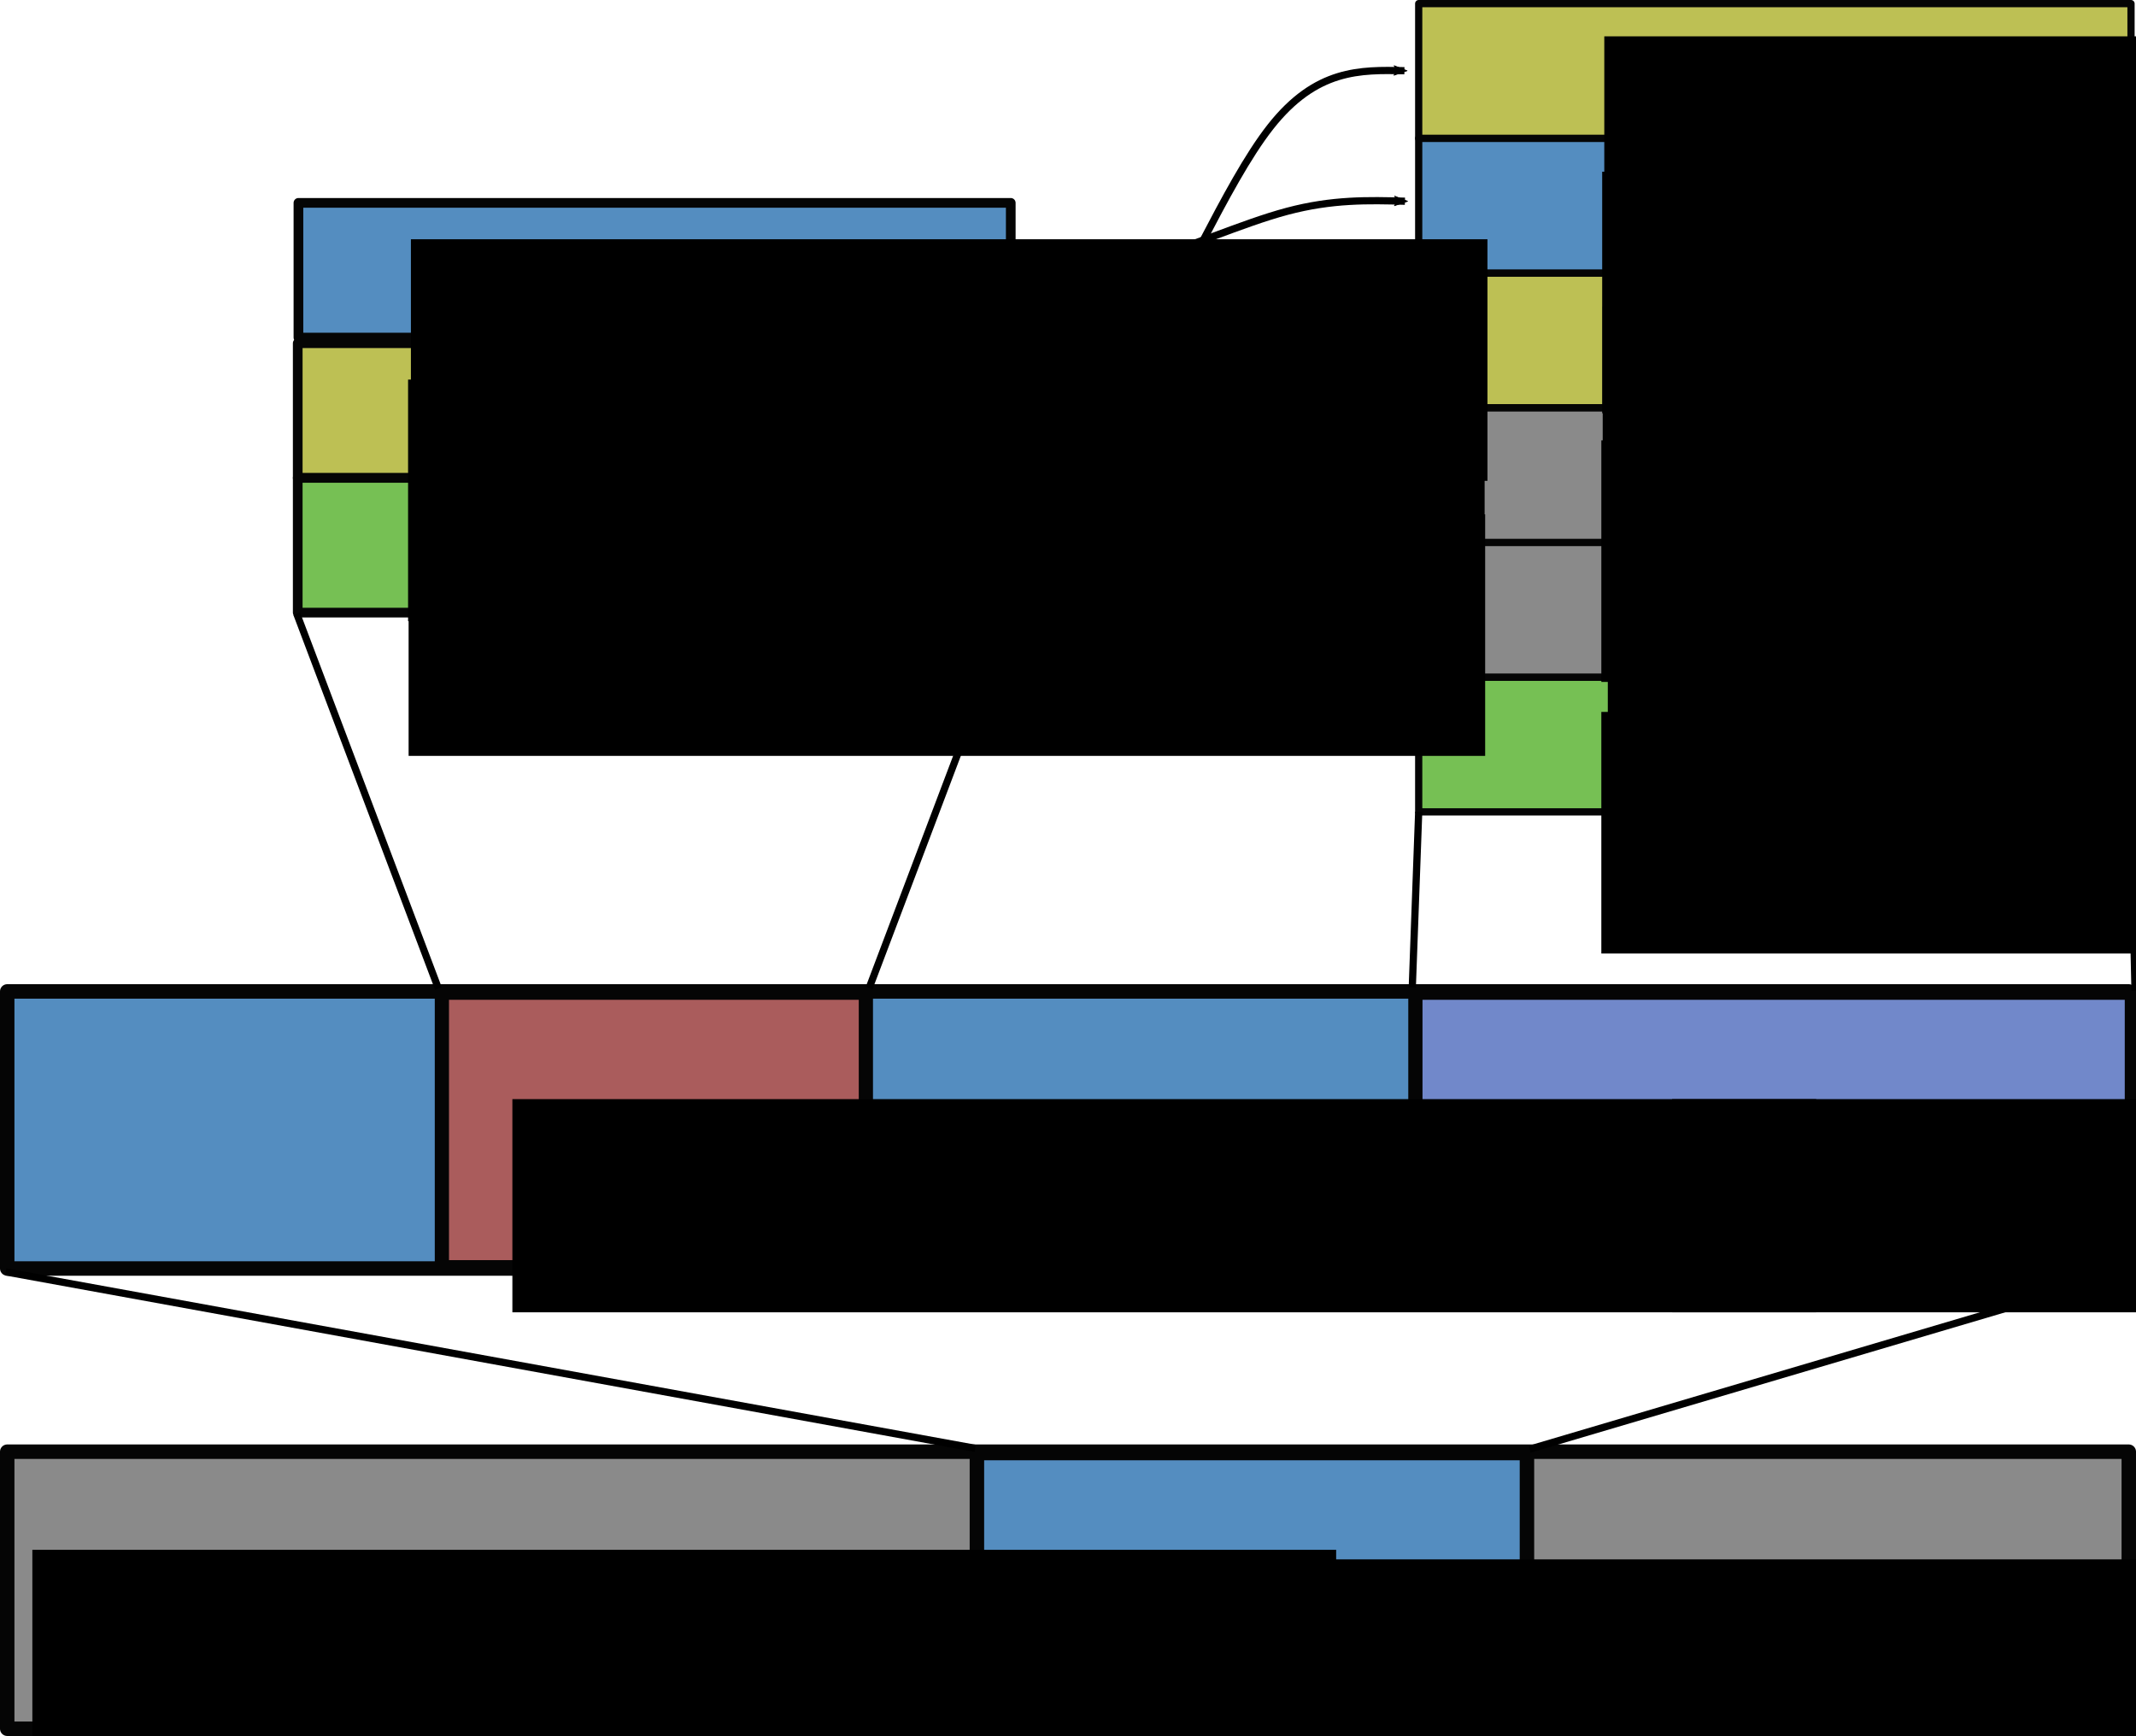<?xml version="1.0" encoding="UTF-8" standalone="no"?>
<!-- Created with Inkscape (http://www.inkscape.org/) -->

<svg
   xmlns:dc="http://purl.org/dc/elements/1.1/"
   xmlns:cc="http://creativecommons.org/ns#"
   xmlns:rdf="http://www.w3.org/1999/02/22-rdf-syntax-ns#"
   xmlns:svg="http://www.w3.org/2000/svg"
   xmlns="http://www.w3.org/2000/svg"
   xmlns:sodipodi="http://sodipodi.sourceforge.net/DTD/sodipodi-0.dtd"
   xmlns:inkscape="http://www.inkscape.org/namespaces/inkscape"
   width="147.92mm"
   height="120.228mm"
   viewBox="0 0 147.92 120.228"
   version="1.1"
   id="svg8"
   inkscape:version="0.92.4 (5da689c313, 2019-01-14)"
   sodipodi:docname="MemoryLayout.svg">
  <defs
     id="defs2">
    <inkscape:path-effect
       effect="bspline"
       id="path-effect10329"
       is_visible="true"
       weight="33.333"
       steps="2"
       helper_size="0"
       apply_no_weight="true"
       apply_with_weight="true"
       only_selected="false" />
    <inkscape:path-effect
       effect="bspline"
       id="path-effect10325"
       is_visible="true"
       weight="33.333"
       steps="2"
       helper_size="0"
       apply_no_weight="true"
       apply_with_weight="true"
       only_selected="false" />
    <inkscape:path-effect
       effect="bspline"
       id="path-effect10321"
       is_visible="true"
       weight="33.333"
       steps="2"
       helper_size="0"
       apply_no_weight="true"
       apply_with_weight="true"
       only_selected="false" />
    <inkscape:path-effect
       effect="bspline"
       id="path-effect10317"
       is_visible="true"
       weight="33.333"
       steps="2"
       helper_size="0"
       apply_no_weight="true"
       apply_with_weight="true"
       only_selected="false" />
    <inkscape:path-effect
       effect="bspline"
       id="path-effect10313"
       is_visible="true"
       weight="33.333"
       steps="2"
       helper_size="0"
       apply_no_weight="true"
       apply_with_weight="true"
       only_selected="false" />
    <inkscape:path-effect
       effect="bspline"
       id="path-effect10309"
       is_visible="true"
       weight="33.333"
       steps="2"
       helper_size="0"
       apply_no_weight="true"
       apply_with_weight="true"
       only_selected="false" />
    <inkscape:path-effect
       effect="bspline"
       id="path-effect10226"
       is_visible="true"
       weight="33.333"
       steps="2"
       helper_size="0"
       apply_no_weight="true"
       apply_with_weight="true"
       only_selected="false" />
    <inkscape:path-effect
       effect="bspline"
       id="path-effect10222"
       is_visible="true"
       weight="33.333"
       steps="2"
       helper_size="0"
       apply_no_weight="true"
       apply_with_weight="true"
       only_selected="false" />
    <marker
       inkscape:isstock="true"
       style="overflow:visible"
       id="marker4633"
       refX="0"
       refY="0"
       orient="auto"
       inkscape:stockid="Arrow2Mend">
      <path
         transform="scale(-0.6)"
         d="M 8.719,4.034 -2.207,0.016 8.719,-4.002 c -1.745,2.372 -1.735,5.617 -6e-7,8.035 z"
         style="fill:#000000;fill-opacity:1;fill-rule:evenodd;stroke:#000000;stroke-width:0.625;stroke-linejoin:round;stroke-opacity:1"
         id="path4631"
         inkscape:connector-curvature="0" />
    </marker>
    <marker
       inkscape:isstock="true"
       style="overflow:visible"
       id="marker3957"
       refX="0"
       refY="0"
       orient="auto"
       inkscape:stockid="Arrow2Mend">
      <path
         transform="scale(-0.6)"
         d="M 8.719,4.034 -2.207,0.016 8.719,-4.002 c -1.745,2.372 -1.735,5.617 -6e-7,8.035 z"
         style="fill:#000000;fill-opacity:1;fill-rule:evenodd;stroke:#000000;stroke-width:0.625;stroke-linejoin:round;stroke-opacity:1"
         id="path3955"
         inkscape:connector-curvature="0" />
    </marker>
    <marker
       inkscape:isstock="true"
       style="overflow:visible"
       id="marker2345"
       refX="0"
       refY="0"
       orient="auto"
       inkscape:stockid="Arrow2Mend">
      <path
         transform="scale(-0.6)"
         d="M 8.719,4.034 -2.207,0.016 8.719,-4.002 c -1.745,2.372 -1.735,5.617 -6e-7,8.035 z"
         style="fill:#000000;fill-opacity:1;fill-rule:evenodd;stroke:#000000;stroke-width:0.625;stroke-linejoin:round;stroke-opacity:1"
         id="path2343"
         inkscape:connector-curvature="0" />
    </marker>
    <marker
       inkscape:stockid="Arrow2Mend"
       orient="auto"
       refY="0"
       refX="0"
       id="Arrow2Mend"
       style="overflow:visible"
       inkscape:isstock="true"
       inkscape:collect="always">
      <path
         id="path2010"
         style="fill:#000000;fill-opacity:1;fill-rule:evenodd;stroke:#000000;stroke-width:0.625;stroke-linejoin:round;stroke-opacity:1"
         d="M 8.719,4.034 -2.207,0.016 8.719,-4.002 c -1.745,2.372 -1.735,5.617 -6e-7,8.035 z"
         transform="scale(-0.6)"
         inkscape:connector-curvature="0" />
    </marker>
    <inkscape:path-effect
       effect="bspline"
       id="path-effect1981"
       is_visible="true"
       weight="33.333"
       steps="2"
       helper_size="0"
       apply_no_weight="true"
       apply_with_weight="true"
       only_selected="false" />
    <inkscape:path-effect
       effect="bspline"
       id="path-effect1977"
       is_visible="true"
       weight="33.333"
       steps="2"
       helper_size="0"
       apply_no_weight="true"
       apply_with_weight="true"
       only_selected="false" />
    <inkscape:path-effect
       effect="bspline"
       id="path-effect1973"
       is_visible="true"
       weight="33.333"
       steps="2"
       helper_size="0"
       apply_no_weight="true"
       apply_with_weight="true"
       only_selected="false" />
    <inkscape:path-effect
       effect="bspline"
       id="path-effect1969"
       is_visible="true"
       weight="33.333"
       steps="2"
       helper_size="0"
       apply_no_weight="true"
       apply_with_weight="true"
       only_selected="false" />
    <inkscape:path-effect
       effect="bspline"
       id="path-effect1539"
       is_visible="true"
       weight="33.333"
       steps="2"
       helper_size="0"
       apply_no_weight="true"
       apply_with_weight="true"
       only_selected="false" />
    <inkscape:path-effect
       effect="bspline"
       id="path-effect1479"
       is_visible="true"
       weight="33.333"
       steps="2"
       helper_size="0"
       apply_no_weight="true"
       apply_with_weight="true"
       only_selected="false" />
    <inkscape:path-effect
       effect="bspline"
       id="path-effect1475"
       is_visible="true"
       weight="33.333"
       steps="2"
       helper_size="0"
       apply_no_weight="true"
       apply_with_weight="true"
       only_selected="false" />
    <inkscape:path-effect
       effect="bspline"
       id="path-effect1539-7"
       is_visible="true"
       weight="33.333"
       steps="2"
       helper_size="0"
       apply_no_weight="true"
       apply_with_weight="true"
       only_selected="false" />
    <inkscape:path-effect
       effect="bspline"
       id="path-effect1539-76"
       is_visible="true"
       weight="33.333"
       steps="2"
       helper_size="0"
       apply_no_weight="true"
       apply_with_weight="true"
       only_selected="false" />
    <inkscape:path-effect
       effect="bspline"
       id="path-effect1539-8"
       is_visible="true"
       weight="33.333"
       steps="2"
       helper_size="0"
       apply_no_weight="true"
       apply_with_weight="true"
       only_selected="false" />
    <inkscape:path-effect
       effect="bspline"
       id="path-effect1539-1"
       is_visible="true"
       weight="33.333"
       steps="2"
       helper_size="0"
       apply_no_weight="true"
       apply_with_weight="true"
       only_selected="false" />
    <inkscape:path-effect
       effect="bspline"
       id="path-effect1539-7-2"
       is_visible="true"
       weight="33.333"
       steps="2"
       helper_size="0"
       apply_no_weight="true"
       apply_with_weight="true"
       only_selected="false" />
    <inkscape:path-effect
       effect="bspline"
       id="path-effect1539-76-1"
       is_visible="true"
       weight="33.333"
       steps="2"
       helper_size="0"
       apply_no_weight="true"
       apply_with_weight="true"
       only_selected="false" />
    <inkscape:path-effect
       effect="bspline"
       id="path-effect1539-78"
       is_visible="true"
       weight="33.333"
       steps="2"
       helper_size="0"
       apply_no_weight="true"
       apply_with_weight="true"
       only_selected="false" />
    <inkscape:path-effect
       effect="bspline"
       id="path-effect1539-78-1"
       is_visible="true"
       weight="33.333"
       steps="2"
       helper_size="0"
       apply_no_weight="true"
       apply_with_weight="true"
       only_selected="false" />
  </defs>
  <sodipodi:namedview
     id="base"
     pagecolor="#ffffff"
     bordercolor="#666666"
     borderopacity="1.0"
     inkscape:pageopacity="0.0"
     inkscape:pageshadow="2"
     inkscape:zoom="2.8284271"
     inkscape:cx="433.43294"
     inkscape:cy="85.12198"
     inkscape:document-units="mm"
     inkscape:current-layer="layer2"
     showgrid="false"
     inkscape:window-width="1920"
     inkscape:window-height="1017"
     inkscape:window-x="1912"
     inkscape:window-y="-8"
     inkscape:window-maximized="1"
     inkscape:snap-global="true"
     fit-margin-top="0"
     fit-margin-left="0"
     fit-margin-right="0"
     fit-margin-bottom="0" />
  <g
     inkscape:label="Ebene 1"
     inkscape:groupmode="layer"
     id="layer1"
     transform="translate(-64.815,-176.987)">
    <rect
       style="fill:#8a8a8a;fill-opacity:1;stroke:#050505;stroke-width:1;stroke-linecap:round;stroke-linejoin:round;stroke-miterlimit:4;stroke-dasharray:none;stroke-opacity:1;paint-order:stroke markers fill"
       id="rect815"
       width="146.92"
       height="19.19"
       x="65.315"
       y="277.525" />
    <rect
       style="fill:#548dc0;fill-opacity:1;stroke:#050505;stroke-width:1.002;stroke-linecap:round;stroke-linejoin:round;stroke-miterlimit:4;stroke-dasharray:none;stroke-opacity:1;paint-order:stroke markers fill"
       id="rect1432"
       width="38.091"
       height="18.998"
       x="132.467"
       y="277.621" />
    <g
       id="g10431"
       transform="translate(0,4.763)">
      <flowRoot
         transform="matrix(0.265,0,0,0.265,65.92,157.747)"
         style="font-style:normal;font-weight:normal;font-size:40px;line-height:1.25;font-family:sans-serif;letter-spacing:0px;word-spacing:0px;fill:#000000;fill-opacity:1;stroke:none"
         id="flowRoot1424"
         xml:space="preserve"><flowRegion
           id="flowRegion1426"><rect
             y="459.663"
             x="4.286"
             height="55.714"
             width="340.714"
             id="rect1428" /></flowRegion><flowPara
           style="font-style:normal;font-variant:normal;font-weight:normal;font-stretch:normal;font-size:26.667px;font-family:sans-serif;-inkscape-font-specification:'sans-serif, Normal';font-variant-ligatures:normal;font-variant-caps:normal;font-variant-numeric:normal;font-feature-settings:normal;text-align:start;writing-mode:lr-tb;text-anchor:start"
           id="flowPara1430">System memory</flowPara></flowRoot>      <flowRoot
         transform="matrix(0.265,0,0,0.265,142.807,158.41)"
         style="font-style:normal;font-weight:normal;font-size:40px;line-height:1.25;font-family:sans-serif;letter-spacing:0px;word-spacing:0px;fill:#000000;fill-opacity:1;stroke:none"
         id="flowRoot1424-8"
         xml:space="preserve"><flowRegion
           id="flowRegion1426-9"><rect
             y="459.663"
             x="4.286"
             height="55.714"
             width="340.714"
             id="rect1428-4" /></flowRegion><flowPara
           style="font-style:normal;font-variant:normal;font-weight:normal;font-stretch:normal;font-size:26.667px;font-family:sans-serif;-inkscape-font-specification:'sans-serif, Normal';font-variant-ligatures:normal;font-variant-caps:normal;font-variant-numeric:normal;font-feature-settings:normal;text-align:start;writing-mode:lr-tb;text-anchor:start"
           id="flowPara1430-9">PRM</flowPara></flowRoot>    </g>
    <rect
       style="fill:#548dc0;fill-opacity:1;stroke:#050505;stroke-width:1;stroke-linecap:round;stroke-linejoin:round;stroke-miterlimit:4;stroke-dasharray:none;stroke-opacity:1;paint-order:stroke markers fill"
       id="rect815-7"
       width="146.92"
       height="19.19"
       x="65.315"
       y="245.649" />
    <rect
       style="fill:#7188ca;fill-opacity:1;stroke:#050505;stroke-width:0.985;stroke-linecap:round;stroke-linejoin:round;stroke-miterlimit:4;stroke-dasharray:none;stroke-opacity:1;paint-order:stroke markers fill"
       id="rect1481"
       width="49.617"
       height="19.015"
       x="162.832"
       y="245.737" />
    <rect
       style="fill:#aa5c5c;fill-opacity:1;stroke:#050505;stroke-width:0.985;stroke-linecap:round;stroke-linejoin:round;stroke-miterlimit:4;stroke-dasharray:none;stroke-opacity:1;paint-order:stroke markers fill"
       id="rect1507"
       width="29.362"
       height="19.015"
       x="95.416"
       y="245.737" />
    <g
       id="g10411"
       transform="translate(0,4.763)">
      <flowRoot
         transform="matrix(0.265,0,0,0.265,179.475,126.535)"
         style="font-style:normal;font-weight:normal;font-size:40px;line-height:1.25;font-family:sans-serif;letter-spacing:0px;word-spacing:0px;fill:#000000;fill-opacity:1;stroke:none"
         id="flowRoot1424-8-1"
         xml:space="preserve"><flowRegion
           id="flowRegion1426-9-9"><rect
             y="459.663"
             x="4.286"
             height="55.714"
             width="340.714"
             id="rect1428-4-1" /></flowRegion><flowPara
           style="font-style:normal;font-variant:normal;font-weight:normal;font-stretch:normal;font-size:26.667px;font-family:sans-serif;-inkscape-font-specification:'sans-serif, Normal';font-variant-ligatures:normal;font-variant-caps:normal;font-variant-numeric:normal;font-feature-settings:normal;text-align:start;writing-mode:lr-tb;text-anchor:start"
           id="flowPara1430-9-2">EPC</flowPara></flowRoot>      <flowRoot
         transform="matrix(0.265,0,0,0.265,99.162,126.535)"
         style="font-style:normal;font-weight:normal;font-size:40px;line-height:1.25;font-family:sans-serif;letter-spacing:0px;word-spacing:0px;fill:#000000;fill-opacity:1;stroke:none"
         id="flowRoot1424-8-1-1"
         xml:space="preserve"><flowRegion
           id="flowRegion1426-9-9-7"><rect
             y="459.663"
             x="4.286"
             height="55.714"
             width="340.714"
             id="rect1428-4-1-1" /></flowRegion><flowPara
           style="font-style:normal;font-variant:normal;font-weight:normal;font-stretch:normal;font-size:26.667px;font-family:sans-serif;-inkscape-font-specification:'sans-serif, Normal';font-variant-ligatures:normal;font-variant-caps:normal;font-variant-numeric:normal;font-feature-settings:normal;text-align:start;writing-mode:lr-tb;text-anchor:start"
           id="flowPara1430-9-2-5">EPCM</flowPara><flowPara
           id="flowPara1533"
           style="font-style:normal;font-variant:normal;font-weight:normal;font-stretch:normal;font-size:26.667px;font-family:sans-serif;-inkscape-font-specification:'sans-serif, Normal';font-variant-ligatures:normal;font-variant-caps:normal;font-variant-numeric:normal;font-feature-settings:normal;text-align:start;writing-mode:lr-tb;text-anchor:start" /></flowRoot>    </g>
  </g>
  <g
     inkscape:groupmode="layer"
     id="layer2"
     inkscape:label="Ebene 2"
     transform="translate(-64.815,-176.987)">
    <path
       style="fill:none;stroke:#000000;stroke-width:0.5;stroke-linecap:butt;stroke-linejoin:miter;stroke-miterlimit:4;stroke-dasharray:none;stroke-opacity:1;marker-end:url(#Arrow2Mend)"
       d="m 89.458,58.952 c 2.76,0.041 5.52,0.082 8.779,-0.766 3.259,-0.847 7.016,-2.583 10.15,-3.417 3.134,-0.834 5.646,-0.766 8.157,-0.698"
       id="path1967"
       inkscape:connector-curvature="0"
       inkscape:path-effect="#path-effect1969"
       inkscape:original-d="m 89.458213,58.952088 c 2.760212,0.04057 5.520161,0.0814 8.279843,0.122494 3.757324,-1.735707 7.514374,-3.471147 11.271174,-5.206329 2.51189,0.06759 5.02348,0.135451 7.53486,0.203575"
       sodipodi:nodetypes="cccc"
       transform="translate(45.564,136.852)" />
    <path
       style="fill:none;stroke:#000000;stroke-width:0.5;stroke-linecap:butt;stroke-linejoin:miter;stroke-miterlimit:4;stroke-dasharray:none;stroke-opacity:1;marker-end:url(#marker2345)"
       d="m 89.493,68.818 c 2.694,0.09 5.387,0.181 8.36,-3.815 2.973,-3.996 6.225,-12.078 9.381,-16.087 3.156,-4.009 6.215,-3.947 9.274,-3.884"
       id="path1971"
       inkscape:connector-curvature="0"
       inkscape:path-effect="#path-effect1973"
       inkscape:original-d="m 89.492768,68.818181 c 2.693582,0.09005 5.386901,0.18037 8.079956,0.270952 3.252716,-8.082272 6.505166,-16.164266 9.757356,-24.246011 3.0596,0.06259 9.178,0.188561 9.178,0.188561"
       sodipodi:nodetypes="cccc"
       transform="translate(45.564,136.852)" />
    <path
       style="fill:none;stroke:#000000;stroke-width:0.5;stroke-linecap:butt;stroke-linejoin:miter;stroke-miterlimit:4;stroke-dasharray:none;stroke-opacity:1;marker-end:url(#marker3957)"
       d="m 89.493,68.818 c 2.843,0.09 5.685,0.18 8.669,-0.728 2.984,-0.908 6.105,-2.813 9.198,-3.76 3.092,-0.946 6.14,-0.93 9.192,-0.914"
       id="path1975"
       inkscape:connector-curvature="0"
       inkscape:path-effect="#path-effect1977"
       inkscape:original-d="m 89.492768,68.818181 c 2.843238,0.08975 5.685418,0.179737 8.527269,0.269988 3.125243,-1.907001 6.247103,-3.811827 9.375963,-5.720829 3.05572,0.01613 6.10375,0.03248 9.15523,0.04912"
       sodipodi:nodetypes="cccc"
       transform="translate(45.564,136.852)" />
    <path
       style="fill:none;stroke:#000000;stroke-width:0.5;stroke-linecap:butt;stroke-linejoin:miter;stroke-miterlimit:4;stroke-dasharray:none;stroke-opacity:1;marker-end:url(#marker4633)"
       d="m 89.34,78.196 c 3.233,0.017 6.465,0.034 9.51,2.257 3.045,2.223 5.904,6.652 8.768,8.869 2.864,2.217 5.732,2.221 8.6,2.226"
       id="path1979"
       inkscape:connector-curvature="0"
       inkscape:path-effect="#path-effect1981"
       inkscape:original-d="m 89.339523,78.195564 c 3.232593,0.01658 6.464657,0.03343 9.696587,0.05055 2.85914,4.428765 5.71798,8.857754 8.57662,13.287093 2.86871,0.0043 5.73712,0.009 8.60527,0.01383"
       sodipodi:nodetypes="cccc"
       transform="translate(45.564,136.852)" />
    <rect
       style="fill:#76c054;fill-opacity:1;stroke:#050505;stroke-width:0.5;stroke-linecap:round;stroke-linejoin:round;stroke-miterlimit:4;stroke-dasharray:none;stroke-opacity:1;paint-order:stroke markers fill"
       id="rect6104"
       width="49.329"
       height="9.329"
       x="163.061"
       y="223.884" />
    <rect
       style="fill:#8a8a8a;fill-opacity:1;stroke:#050505;stroke-width:0.5;stroke-linecap:round;stroke-linejoin:round;stroke-miterlimit:4;stroke-dasharray:none;stroke-opacity:1;paint-order:stroke markers fill"
       id="rect6104-0"
       width="49.329"
       height="9.329"
       x="163.061"
       y="214.554" />
    <rect
       style="fill:#8a8a8a;fill-opacity:1;stroke:#050505;stroke-width:0.5;stroke-linecap:round;stroke-linejoin:round;stroke-miterlimit:4;stroke-dasharray:none;stroke-opacity:1;paint-order:stroke markers fill"
       id="rect6104-32"
       width="49.329"
       height="9.329"
       x="163.061"
       y="205.225" />
    <rect
       style="fill:#bdc054;fill-opacity:1;stroke:#050505;stroke-width:0.5;stroke-linecap:round;stroke-linejoin:round;stroke-miterlimit:4;stroke-dasharray:none;stroke-opacity:1;paint-order:stroke markers fill"
       id="rect6104-5"
       width="49.329"
       height="9.329"
       x="163.061"
       y="195.896" />
    <rect
       style="fill:#548dc0;fill-opacity:1;stroke:#050505;stroke-width:0.5;stroke-linecap:round;stroke-linejoin:round;stroke-miterlimit:4;stroke-dasharray:none;stroke-opacity:1;paint-order:stroke markers fill"
       id="rect6104-02"
       width="49.329"
       height="9.329"
       x="163.061"
       y="186.566" />
    <rect
       style="fill:#bdc054;fill-opacity:1;stroke:#050505;stroke-width:0.5;stroke-linecap:round;stroke-linejoin:round;stroke-miterlimit:4;stroke-dasharray:none;stroke-opacity:1;paint-order:stroke markers fill"
       id="rect6104-7"
       width="49.329"
       height="9.329"
       x="163.061"
       y="177.237" />
    <flowRoot
       xml:space="preserve"
       id="flowRoot1585-6"
       style="font-style:normal;font-weight:normal;font-size:40px;line-height:1.25;font-family:sans-serif;letter-spacing:0px;word-spacing:0px;fill:#000000;fill-opacity:1;stroke:none"
       transform="matrix(0.265,0,0,0.265,106.959,141.824)"><flowRegion
         id="flowRegion1587-87"><rect
           id="rect1589-4"
           width="281.327"
           height="63.135"
           x="261.124"
           y="292.174" /></flowRegion><flowPara
         id="flowPara1591-52"
         style="font-style:normal;font-variant:normal;font-weight:normal;font-stretch:normal;font-size:26.667px;font-family:sans-serif;-inkscape-font-specification:'sans-serif, Normal';font-variant-ligatures:normal;font-variant-caps:normal;font-variant-numeric:normal;font-feature-settings:normal;text-align:start;writing-mode:lr-tb;text-anchor:start">\dots</flowPara></flowRoot>    <flowRoot
       xml:space="preserve"
       id="flowRoot1585"
       style="font-style:normal;font-weight:normal;font-size:40px;line-height:1.25;font-family:sans-serif;letter-spacing:0px;word-spacing:0px;fill:#000000;fill-opacity:1;stroke:none"
       transform="matrix(0.265,0,0,0.265,106.511,148.866)"><flowRegion
         id="flowRegion1587"><rect
           id="rect1589"
           width="281.327"
           height="63.135"
           x="261.124"
           y="292.174" /></flowRegion><flowPara
         id="flowPara1591"
         style="font-style:normal;font-variant:normal;font-weight:normal;font-stretch:normal;font-size:26.667px;font-family:sans-serif;-inkscape-font-specification:'sans-serif, Normal';font-variant-ligatures:normal;font-variant-caps:normal;font-variant-numeric:normal;font-feature-settings:normal;text-align:start;writing-mode:lr-tb;text-anchor:start">Page $n$</flowPara></flowRoot>    <flowRoot
       xml:space="preserve"
       id="flowRoot1585-1"
       style="font-style:normal;font-weight:normal;font-size:40px;line-height:1.25;font-family:sans-serif;letter-spacing:0px;word-spacing:0px;fill:#000000;fill-opacity:1;stroke:none"
       transform="matrix(0.265,0,0,0.265,106.606,120.782)"><flowRegion
         id="flowRegion1587-8"><rect
           id="rect1589-1"
           width="281.327"
           height="63.135"
           x="261.124"
           y="292.174" /></flowRegion><flowPara
         id="flowPara1591-6"
         style="font-style:normal;font-variant:normal;font-weight:normal;font-stretch:normal;font-size:26.667px;font-family:sans-serif;-inkscape-font-specification:'sans-serif, Normal';font-variant-ligatures:normal;font-variant-caps:normal;font-variant-numeric:normal;font-feature-settings:normal;text-align:start;writing-mode:lr-tb;text-anchor:start">Page 3</flowPara></flowRoot>    <flowRoot
       xml:space="preserve"
       id="flowRoot1585-9"
       style="font-style:normal;font-weight:normal;font-size:40px;line-height:1.25;font-family:sans-serif;letter-spacing:0px;word-spacing:0px;fill:#000000;fill-opacity:1;stroke:none"
       transform="matrix(0.265,0,0,0.265,106.57,111.453)"><flowRegion
         id="flowRegion1587-3"><rect
           id="rect1589-9"
           width="281.327"
           height="63.135"
           x="261.124"
           y="292.174" /></flowRegion><flowPara
         id="flowPara1591-5"
         style="font-style:normal;font-variant:normal;font-weight:normal;font-stretch:normal;font-size:26.667px;font-family:sans-serif;-inkscape-font-specification:'sans-serif, Normal';font-variant-ligatures:normal;font-variant-caps:normal;font-variant-numeric:normal;font-feature-settings:normal;text-align:start;writing-mode:lr-tb;text-anchor:start">Page 2</flowPara></flowRoot>    <flowRoot
       xml:space="preserve"
       id="flowRoot1585-7"
       style="font-style:normal;font-weight:normal;font-size:40px;line-height:1.25;font-family:sans-serif;letter-spacing:0px;word-spacing:0px;fill:#000000;fill-opacity:1;stroke:none"
       transform="matrix(0.265,0,0,0.265,106.716,102.078)"><flowRegion
         id="flowRegion1587-33"><rect
           id="rect1589-3"
           width="281.327"
           height="63.135"
           x="261.124"
           y="292.174" /></flowRegion><flowPara
         id="flowPara1591-8"
         style="font-style:normal;font-variant:normal;font-weight:normal;font-stretch:normal;font-size:26.667px;font-family:sans-serif;-inkscape-font-specification:'sans-serif, Normal';font-variant-ligatures:normal;font-variant-caps:normal;font-variant-numeric:normal;font-feature-settings:normal;text-align:start;writing-mode:lr-tb;text-anchor:start">Page 1</flowPara></flowRoot>    <flowRoot
       xml:space="preserve"
       id="flowRoot1585-1-2"
       style="font-style:normal;font-weight:normal;font-size:40px;line-height:1.25;font-family:sans-serif;letter-spacing:0px;word-spacing:0px;fill:#000000;fill-opacity:1;stroke:none"
       transform="matrix(0.265,0,0,0.265,106.511,130.058)"><flowRegion
         id="flowRegion1587-8-2"><rect
           id="rect1589-1-3"
           width="281.327"
           height="63.135"
           x="261.124"
           y="292.174" /></flowRegion><flowPara
         id="flowPara1591-6-8"
         style="font-style:normal;font-variant:normal;font-weight:normal;font-stretch:normal;font-size:26.667px;font-family:sans-serif;-inkscape-font-specification:'sans-serif, Normal';font-variant-ligatures:normal;font-variant-caps:normal;font-variant-numeric:normal;font-feature-settings:normal;text-align:start;writing-mode:lr-tb;text-anchor:start">Page 4</flowPara></flowRoot>    <rect
       style="fill:#bdc054;fill-opacity:1;stroke:#050505;stroke-width:0.671;stroke-linecap:round;stroke-linejoin:round;stroke-miterlimit:4;stroke-dasharray:none;stroke-opacity:1;paint-order:stroke markers fill"
       id="rect6104-3"
       width="49.329"
       height="9.329"
       x="85.433"
       y="200.756" />
    <path
       style="fill:none;stroke:#000000;stroke-width:0.5;stroke-linecap:butt;stroke-linejoin:miter;stroke-miterlimit:4;stroke-dasharray:none;stroke-opacity:1"
       d="m 117.359,56.454 c 16.502,0 33.004,0 49.506,0"
       id="path1537-6-3"
       inkscape:connector-curvature="0"
       inkscape:path-effect="#path-effect1539-76-1"
       inkscape:original-d="m 117.35858,56.454291 c 16.50236,-2.65e-4 33.00444,-2.65e-4 49.50627,0"
       transform="translate(-32.103,153.631)" />
    <rect
       style="fill:#548dc0;fill-opacity:1;stroke:#050505;stroke-width:0.671;stroke-linecap:round;stroke-linejoin:round;stroke-miterlimit:4;stroke-dasharray:none;stroke-opacity:1;paint-order:stroke markers fill"
       id="rect6104-3-1"
       width="49.329"
       height="9.329"
       x="85.482"
       y="191.036" />
    <rect
       style="fill:#76c054;fill-opacity:1;stroke:#050505;stroke-width:0.671;stroke-linecap:round;stroke-linejoin:round;stroke-miterlimit:4;stroke-dasharray:none;stroke-opacity:1;paint-order:stroke markers fill"
       id="rect6104-3-8"
       width="49.329"
       height="9.329"
       x="85.433"
       y="210.085" />
    <g
       id="g10495"
       transform="translate(0,4.763)">
      <flowRoot
         transform="matrix(0.265,0,0,0.265,23.914,130.417)"
         style="font-style:normal;font-weight:normal;font-size:40px;line-height:1.25;font-family:sans-serif;letter-spacing:0px;word-spacing:0px;fill:#000000;fill-opacity:1;stroke:none"
         id="flowRoot1585-1-8"
         xml:space="preserve"><flowRegion
           id="flowRegion1587-8-9"><rect
             y="292.174"
             x="261.124"
             height="63.135"
             width="281.327"
             id="rect1589-1-9" /></flowRegion><flowPara
           style="font-style:normal;font-variant:normal;font-weight:normal;font-stretch:normal;font-size:26.667px;font-family:sans-serif;-inkscape-font-specification:'sans-serif, Normal';font-variant-ligatures:normal;font-variant-caps:normal;font-variant-numeric:normal;font-feature-settings:normal;text-align:start;writing-mode:lr-tb;text-anchor:start"
           id="flowPara1591-6-4">Enclave 3</flowPara></flowRoot>      <flowRoot
         transform="matrix(0.265,0,0,0.265,23.877,121.087)"
         style="font-style:normal;font-weight:normal;font-size:40px;line-height:1.25;font-family:sans-serif;letter-spacing:0px;word-spacing:0px;fill:#000000;fill-opacity:1;stroke:none"
         id="flowRoot1585-9-9"
         xml:space="preserve"><flowRegion
           id="flowRegion1587-3-5"><rect
             y="292.174"
             x="261.124"
             height="63.135"
             width="281.327"
             id="rect1589-9-2" /></flowRegion><flowPara
           style="font-style:normal;font-variant:normal;font-weight:normal;font-stretch:normal;font-size:26.667px;font-family:sans-serif;-inkscape-font-specification:'sans-serif, Normal';font-variant-ligatures:normal;font-variant-caps:normal;font-variant-numeric:normal;font-feature-settings:normal;text-align:start;writing-mode:lr-tb;text-anchor:start"
           id="flowPara1591-5-3">Enclave 2</flowPara></flowRoot>      <flowRoot
         transform="matrix(0.265,0,0,0.265,24.073,111.368)"
         style="font-style:normal;font-weight:normal;font-size:40px;line-height:1.25;font-family:sans-serif;letter-spacing:0px;word-spacing:0px;fill:#000000;fill-opacity:1;stroke:none"
         id="flowRoot1585-7-5"
         xml:space="preserve"><flowRegion
           id="flowRegion1587-33-8"><rect
             y="292.174"
             x="261.124"
             height="63.135"
             width="281.327"
             id="rect1589-3-3" /></flowRegion><flowPara
           style="font-style:normal;font-variant:normal;font-weight:normal;font-stretch:normal;font-size:26.667px;font-family:sans-serif;-inkscape-font-specification:'sans-serif, Normal';font-variant-ligatures:normal;font-variant-caps:normal;font-variant-numeric:normal;font-feature-settings:normal;text-align:start;writing-mode:lr-tb;text-anchor:start"
           id="flowPara1591-8-1">Enclave 1</flowPara></flowRoot>    </g>
    <path
       style="fill:none;stroke:#000000;stroke-width:0.5;stroke-linecap:butt;stroke-linejoin:miter;stroke-miterlimit:4;stroke-dasharray:none;stroke-opacity:1"
       d="M 95.175,245.448 85.367,219.497"
       id="path10539"
       inkscape:connector-curvature="0"
       sodipodi:nodetypes="cc" />
    <path
       style="fill:none;stroke:#000000;stroke-width:0.5;stroke-linecap:butt;stroke-linejoin:miter;stroke-miterlimit:4;stroke-dasharray:none;stroke-opacity:1"
       d="m 134.808,219.497 -9.805,25.918"
       id="path10541"
       inkscape:connector-curvature="0"
       sodipodi:nodetypes="cc" />
    <path
       style="fill:none;stroke:#000000;stroke-width:0.5;stroke-linecap:butt;stroke-linejoin:miter;stroke-miterlimit:4;stroke-dasharray:none;stroke-opacity:1"
       d="M 132.35,277.293 65.215,265.073"
       id="path10543"
       inkscape:connector-curvature="0"
       sodipodi:nodetypes="cc" />
    <path
       style="fill:none;stroke:#000000;stroke-width:0.5;stroke-linecap:butt;stroke-linejoin:miter;stroke-miterlimit:4;stroke-dasharray:none;stroke-opacity:1"
       d="m 170.746,277.353 41.77,-12.354"
       id="path10545"
       inkscape:connector-curvature="0"
       sodipodi:nodetypes="cc" />
    <path
       style="fill:none;stroke:#000000;stroke-width:0.5;stroke-linecap:butt;stroke-linejoin:miter;stroke-miterlimit:4;stroke-dasharray:none;stroke-opacity:1"
       d="m 163.061,233.213 -0.444,12.159"
       id="path10547"
       inkscape:connector-curvature="0"
       sodipodi:nodetypes="cc" />
    <path
       style="fill:none;stroke:#000000;stroke-width:0.5;stroke-linecap:butt;stroke-linejoin:miter;stroke-miterlimit:4;stroke-dasharray:none;stroke-opacity:1"
       d="m 212.39,233.213 0.277,12.401"
       id="path10547-2"
       inkscape:connector-curvature="0"
       sodipodi:nodetypes="cc" />
  </g>
</svg>
